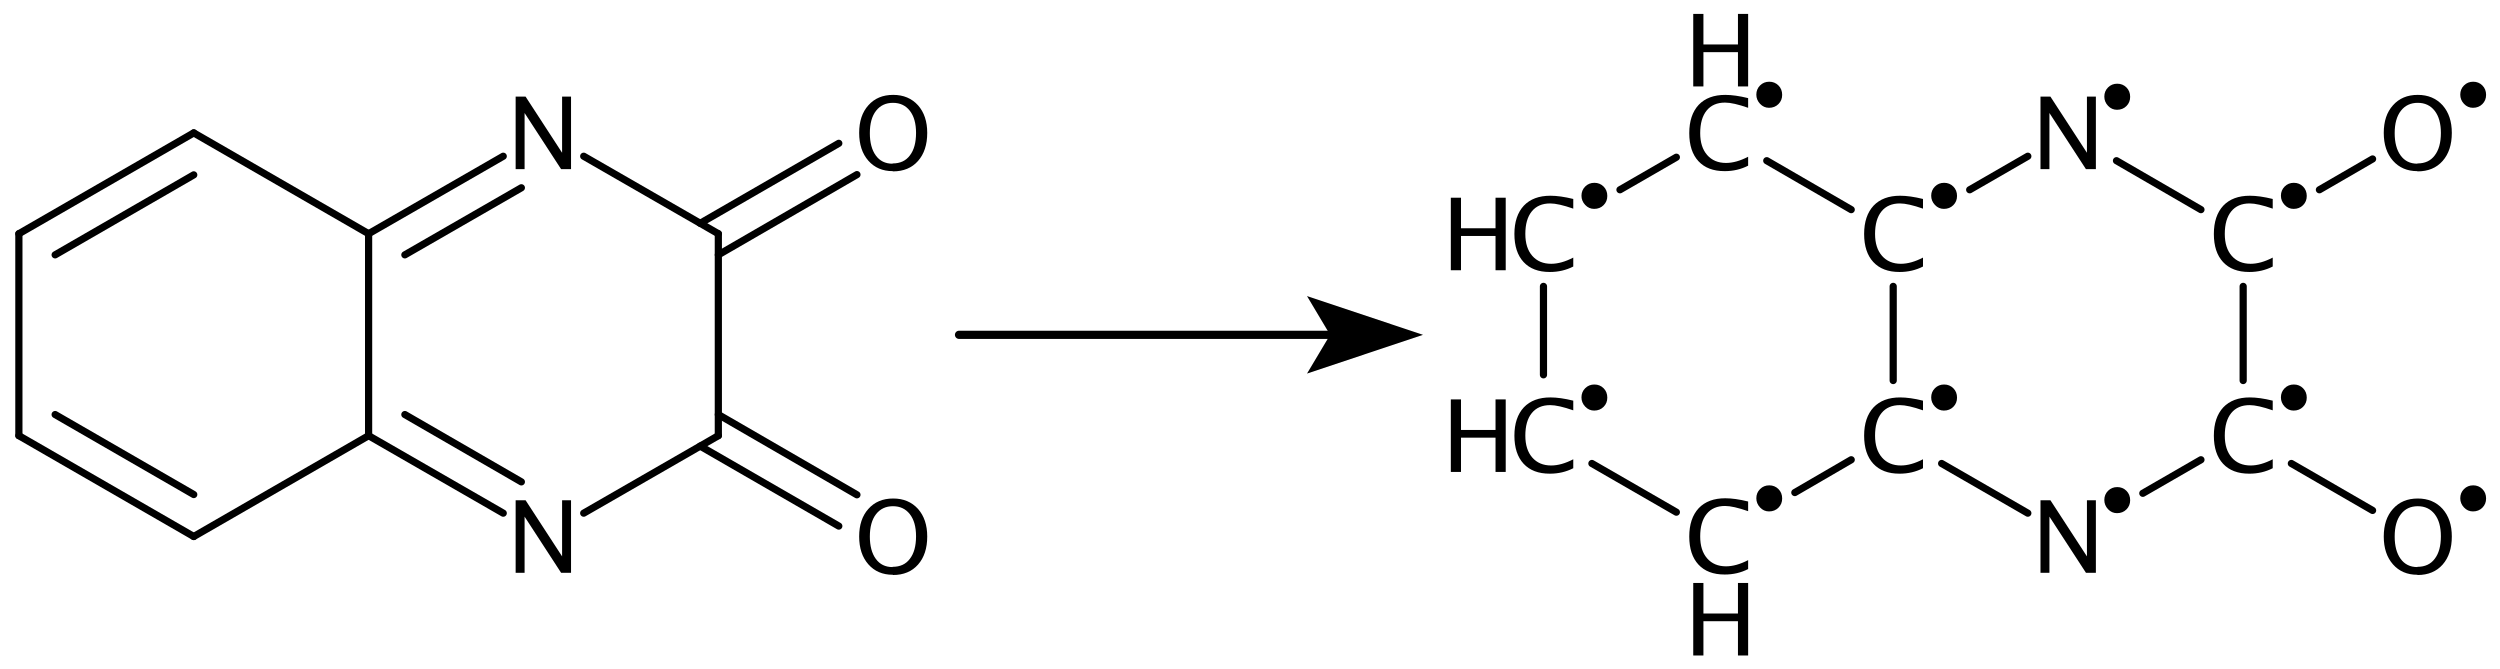 <?xml version='1.0' encoding='UTF-8'?>
<!DOCTYPE svg PUBLIC "-//W3C//DTD SVG 1.1//EN" "http://www.w3.org/Graphics/SVG/1.1/DTD/svg11.dtd">
<svg version='1.2' xmlns='http://www.w3.org/2000/svg' xmlns:xlink='http://www.w3.org/1999/xlink' width='100.65mm' height='26.95mm' viewBox='0 0 100.65 26.95'>
  <desc>Generated by the Chemistry Development Kit (http://github.com/cdk)</desc>
  <g stroke-linecap='round' stroke-linejoin='round' stroke='#000000' stroke-width='.29' fill='#000000'>
    <rect x='.0' y='.0' width='101.0' height='27.0' fill='#FFFFFF' stroke='none'/>
    <g id='mol1' class='reactant mol'>
      <g id='mol1bnd1' class='bond'>
        <line x1='33.77' y1='21.18' x2='28.19' y2='17.96'/>
        <line x1='34.5' y1='19.92' x2='28.92' y2='16.69'/>
      </g>
      <line id='mol1bnd2' class='bond' x1='28.92' y1='17.54' x2='23.5' y2='20.66'/>
      <g id='mol1bnd3' class='bond'>
        <line x1='14.84' y1='17.54' x2='20.26' y2='20.66'/>
        <line x1='16.3' y1='16.69' x2='20.99' y2='19.4'/>
      </g>
      <line id='mol1bnd4' class='bond' x1='14.84' y1='17.54' x2='7.8' y2='21.6'/>
      <g id='mol1bnd5' class='bond'>
        <line x1='.76' y1='17.54' x2='7.8' y2='21.6'/>
        <line x1='2.22' y1='16.69' x2='7.8' y2='19.91'/>
      </g>
      <line id='mol1bnd6' class='bond' x1='.76' y1='17.54' x2='.76' y2='9.41'/>
      <g id='mol1bnd7' class='bond'>
        <line x1='7.8' y1='5.35' x2='.76' y2='9.41'/>
        <line x1='7.8' y1='7.04' x2='2.22' y2='10.26'/>
      </g>
      <line id='mol1bnd8' class='bond' x1='7.8' y1='5.35' x2='14.84' y2='9.41'/>
      <line id='mol1bnd9' class='bond' x1='14.84' y1='17.54' x2='14.84' y2='9.41'/>
      <g id='mol1bnd10' class='bond'>
        <line x1='20.26' y1='6.29' x2='14.84' y2='9.41'/>
        <line x1='20.99' y1='7.56' x2='16.3' y2='10.26'/>
      </g>
      <line id='mol1bnd11' class='bond' x1='23.5' y1='6.29' x2='28.92' y2='9.41'/>
      <line id='mol1bnd12' class='bond' x1='28.92' y1='17.54' x2='28.92' y2='9.41'/>
      <g id='mol1bnd13' class='bond'>
        <line x1='28.19' y1='8.99' x2='33.77' y2='5.77'/>
        <line x1='28.92' y1='10.26' x2='34.5' y2='7.03'/>
      </g>
      <path id='mol1atm1' class='atom' d='M35.94 23.14q-.61 .0 -.98 -.42q-.37 -.42 -.37 -1.12q.0 -.7 .37 -1.11q.37 -.42 1.0 -.42q.62 .0 1.0 .42q.37 .42 .37 1.11q.0 .71 -.37 1.13q-.37 .42 -1.01 .42zM35.94 22.82q.45 .0 .69 -.32q.25 -.32 .25 -.91q.0 -.57 -.25 -.89q-.25 -.32 -.68 -.32q-.43 .0 -.68 .32q-.25 .32 -.25 .9q.0 .57 .24 .9q.24 .33 .67 .33z' stroke='none'/>
      <path id='mol1atm3' class='atom' d='M20.76 23.06v-2.92h.4l1.47 2.26v-2.26h.36v2.92h-.4l-1.47 -2.26v2.26h-.36z' stroke='none'/>
      <path id='mol1atm10' class='atom' d='M20.76 6.81v-2.92h.4l1.47 2.26v-2.26h.36v2.92h-.4l-1.47 -2.26v2.26h-.36z' stroke='none'/>
      <path id='mol1atm12' class='atom' d='M35.94 6.89q-.61 .0 -.98 -.42q-.37 -.42 -.37 -1.12q.0 -.7 .37 -1.11q.37 -.42 1.0 -.42q.62 .0 1.0 .42q.37 .42 .37 1.11q.0 .71 -.37 1.13q-.37 .42 -1.01 .42zM35.94 6.58q.45 .0 .69 -.32q.25 -.32 .25 -.91q.0 -.57 -.25 -.89q-.25 -.32 -.68 -.32q-.43 .0 -.68 .32q-.25 .32 -.25 .9q.0 .57 .24 .9q.24 .33 .67 .33z' stroke='none'/>
    </g>
    <line x1='38.61' y1='13.48' x2='54.95' y2='13.48' stroke-width='.33'/>
    <path d='M57.29 13.48l-4.67 -1.56l.93 1.56l-.93 1.56z' stroke='none'/>
    <g id='mol2' class='product mol'>
      <line id='mol2bnd1' class='bond' x1='62.14' y1='15.09' x2='62.14' y2='11.53'/>
      <line id='mol2bnd2' class='bond' x1='65.22' y1='7.64' x2='67.49' y2='6.33'/>
      <line id='mol2bnd3' class='bond' x1='71.13' y1='6.47' x2='74.53' y2='8.44'/>
      <line id='mol2bnd4' class='bond' x1='76.22' y1='11.53' x2='76.22' y2='15.32'/>
      <line id='mol2bnd5' class='bond' x1='74.53' y1='18.51' x2='72.26' y2='19.83'/>
      <line id='mol2bnd6' class='bond' x1='64.09' y1='18.66' x2='67.49' y2='20.62'/>
      <line id='mol2bnd7' class='bond' x1='78.17' y1='18.66' x2='81.64' y2='20.66'/>
      <line id='mol2bnd8' class='bond' x1='86.27' y1='19.86' x2='88.61' y2='18.51'/>
      <line id='mol2bnd9' class='bond' x1='90.31' y1='15.32' x2='90.31' y2='11.53'/>
      <line id='mol2bnd10' class='bond' x1='88.61' y1='8.44' x2='85.21' y2='6.47'/>
      <line id='mol2bnd11' class='bond' x1='79.3' y1='7.64' x2='81.64' y2='6.29'/>
      <line id='mol2bnd12' class='bond' x1='93.38' y1='7.64' x2='95.52' y2='6.4'/>
      <line id='mol2bnd13' class='bond' x1='92.25' y1='18.66' x2='95.52' y2='20.55'/>
      <g id='mol2atm1' class='atom'>
        <path d='M62.39 19.07q-.68 .0 -1.05 -.4q-.37 -.4 -.37 -1.13q.0 -.73 .38 -1.14q.38 -.4 1.07 -.4q.39 .0 .92 .13v.39q-.6 -.21 -.93 -.21q-.48 .0 -.74 .32q-.26 .32 -.26 .91q.0 .56 .28 .88q.28 .32 .76 .32q.41 .0 .89 -.25v.36q-.43 .22 -.94 .22z' stroke='none'/>
        <path d='M58.41 19.0v-2.92h.41v1.23h1.39v-1.23h.41v2.92h-.41v-1.38h-1.39v1.38h-.41z' stroke='none'/>
        <path d='M64.18 16.53q-.21 .0 -.36 -.16q-.15 -.16 -.15 -.37q.0 -.22 .15 -.37q.15 -.15 .37 -.15q.22 .0 .37 .15q.15 .15 .15 .38q.0 .22 -.15 .37q-.15 .15 -.38 .15z' stroke='none'/>
      </g>
      <g id='mol2atm2' class='atom'>
        <path d='M62.39 10.95q-.68 .0 -1.05 -.4q-.37 -.4 -.37 -1.13q.0 -.73 .38 -1.14q.38 -.4 1.07 -.4q.39 .0 .92 .13v.39q-.6 -.21 -.93 -.21q-.48 .0 -.74 .32q-.26 .32 -.26 .91q.0 .56 .28 .88q.28 .32 .76 .32q.41 .0 .89 -.25v.36q-.43 .22 -.94 .22z' stroke='none'/>
        <path d='M58.41 10.88v-2.92h.41v1.23h1.39v-1.23h.41v2.92h-.41v-1.38h-1.39v1.38h-.41z' stroke='none'/>
        <path d='M64.18 8.41q-.21 .0 -.36 -.16q-.15 -.16 -.15 -.37q.0 -.22 .15 -.37q.15 -.15 .37 -.15q.22 .0 .37 .15q.15 .15 .15 .38q.0 .22 -.15 .37q-.15 .15 -.38 .15z' stroke='none'/>
      </g>
      <g id='mol2atm3' class='atom'>
        <path d='M69.43 6.89q-.68 .0 -1.05 -.4q-.37 -.4 -.37 -1.13q.0 -.73 .38 -1.14q.38 -.4 1.07 -.4q.39 .0 .92 .13v.39q-.6 -.21 -.93 -.21q-.48 .0 -.74 .32q-.26 .32 -.26 .91q.0 .56 .28 .88q.28 .32 .76 .32q.41 .0 .89 -.25v.36q-.43 .22 -.94 .22z' stroke='none'/>
        <path d='M68.17 3.48v-2.92h.41v1.23h1.39v-1.23h.41v2.92h-.41v-1.38h-1.39v1.38h-.41z' stroke='none'/>
        <path d='M71.22 4.34q-.21 .0 -.36 -.16q-.15 -.16 -.15 -.37q.0 -.22 .15 -.37q.15 -.15 .37 -.15q.22 .0 .37 .15q.15 .15 .15 .38q.0 .22 -.15 .37q-.15 .15 -.38 .15z' stroke='none'/>
      </g>
      <g id='mol2atm4' class='atom'>
        <path d='M76.47 10.95q-.68 .0 -1.05 -.4q-.37 -.4 -.37 -1.13q.0 -.73 .38 -1.14q.38 -.4 1.07 -.4q.39 .0 .92 .13v.39q-.6 -.21 -.93 -.21q-.48 .0 -.74 .32q-.26 .32 -.26 .91q.0 .56 .28 .88q.28 .32 .76 .32q.41 .0 .89 -.25v.36q-.43 .22 -.94 .22z' stroke='none'/>
        <path d='M78.26 8.41q-.21 .0 -.36 -.16q-.15 -.16 -.15 -.37q.0 -.22 .15 -.37q.15 -.15 .37 -.15q.22 .0 .37 .15q.15 .15 .15 .38q.0 .22 -.15 .37q-.15 .15 -.38 .15z' stroke='none'/>
      </g>
      <g id='mol2atm5' class='atom'>
        <path d='M76.47 19.07q-.68 .0 -1.05 -.4q-.37 -.4 -.37 -1.13q.0 -.73 .38 -1.14q.38 -.4 1.07 -.4q.39 .0 .92 .13v.39q-.6 -.21 -.93 -.21q-.48 .0 -.74 .32q-.26 .32 -.26 .91q.0 .56 .28 .88q.28 .32 .76 .32q.41 .0 .89 -.25v.36q-.43 .22 -.94 .22z' stroke='none'/>
        <path d='M78.26 16.53q-.21 .0 -.36 -.16q-.15 -.16 -.15 -.37q.0 -.22 .15 -.37q.15 -.15 .37 -.15q.22 .0 .37 .15q.15 .15 .15 .38q.0 .22 -.15 .37q-.15 .15 -.38 .15z' stroke='none'/>
      </g>
      <g id='mol2atm6' class='atom'>
        <path d='M69.43 23.13q-.68 .0 -1.05 -.4q-.37 -.4 -.37 -1.13q.0 -.73 .38 -1.14q.38 -.4 1.07 -.4q.39 .0 .92 .13v.39q-.6 -.21 -.93 -.21q-.48 .0 -.74 .32q-.26 .32 -.26 .91q.0 .56 .28 .88q.28 .32 .76 .32q.41 .0 .89 -.25v.36q-.43 .22 -.94 .22z' stroke='none'/>
        <path d='M68.17 26.39v-2.92h.41v1.23h1.39v-1.23h.41v2.92h-.41v-1.38h-1.39v1.38h-.41z' stroke='none'/>
        <path d='M71.22 20.59q-.21 .0 -.36 -.16q-.15 -.16 -.15 -.37q.0 -.22 .15 -.37q.15 -.15 .37 -.15q.22 .0 .37 .15q.15 .15 .15 .38q.0 .22 -.15 .37q-.15 .15 -.38 .15z' stroke='none'/>
      </g>
      <g id='mol2atm7' class='atom'>
        <path d='M82.15 23.06v-2.92h.4l1.47 2.26v-2.26h.36v2.92h-.4l-1.47 -2.26v2.26h-.36z' stroke='none'/>
        <path d='M85.23 20.66q-.21 .0 -.36 -.16q-.15 -.16 -.15 -.37q.0 -.22 .15 -.37q.15 -.15 .37 -.15q.22 .0 .37 .15q.15 .15 .15 .38q.0 .22 -.15 .37q-.15 .15 -.38 .15z' stroke='none'/>
      </g>
      <g id='mol2atm8' class='atom'>
        <path d='M90.55 19.07q-.68 .0 -1.05 -.4q-.37 -.4 -.37 -1.13q.0 -.73 .38 -1.14q.38 -.4 1.07 -.4q.39 .0 .92 .13v.39q-.6 -.21 -.93 -.21q-.48 .0 -.74 .32q-.26 .32 -.26 .91q.0 .56 .28 .88q.28 .32 .76 .32q.41 .0 .89 -.25v.36q-.43 .22 -.94 .22z' stroke='none'/>
        <path d='M92.34 16.53q-.21 .0 -.36 -.16q-.15 -.16 -.15 -.37q.0 -.22 .15 -.37q.15 -.15 .37 -.15q.22 .0 .37 .15q.15 .15 .15 .38q.0 .22 -.15 .37q-.15 .15 -.38 .15z' stroke='none'/>
      </g>
      <g id='mol2atm9' class='atom'>
        <path d='M90.55 10.95q-.68 .0 -1.05 -.4q-.37 -.4 -.37 -1.13q.0 -.73 .38 -1.14q.38 -.4 1.07 -.4q.39 .0 .92 .13v.39q-.6 -.21 -.93 -.21q-.48 .0 -.74 .32q-.26 .32 -.26 .91q.0 .56 .28 .88q.28 .32 .76 .32q.41 .0 .89 -.25v.36q-.43 .22 -.94 .22z' stroke='none'/>
        <path d='M92.34 8.41q-.21 .0 -.36 -.16q-.15 -.16 -.15 -.37q.0 -.22 .15 -.37q.15 -.15 .37 -.15q.22 .0 .37 .15q.15 .15 .15 .38q.0 .22 -.15 .37q-.15 .15 -.38 .15z' stroke='none'/>
      </g>
      <g id='mol2atm10' class='atom'>
        <path d='M82.15 6.81v-2.92h.4l1.47 2.26v-2.26h.36v2.92h-.4l-1.47 -2.26v2.26h-.36z' stroke='none'/>
        <path d='M85.23 4.42q-.21 .0 -.36 -.16q-.15 -.16 -.15 -.37q.0 -.22 .15 -.37q.15 -.15 .37 -.15q.22 .0 .37 .15q.15 .15 .15 .38q.0 .22 -.15 .37q-.15 .15 -.38 .15z' stroke='none'/>
      </g>
      <g id='mol2atm11' class='atom'>
        <path d='M97.32 6.89q-.61 .0 -.98 -.42q-.37 -.42 -.37 -1.12q.0 -.7 .37 -1.11q.37 -.42 1.0 -.42q.62 .0 1.0 .42q.37 .42 .37 1.11q.0 .71 -.37 1.13q-.37 .42 -1.01 .42zM97.33 6.58q.45 .0 .69 -.32q.25 -.32 .25 -.91q.0 -.57 -.25 -.89q-.25 -.32 -.68 -.32q-.43 .0 -.68 .32q-.25 .32 -.25 .9q.0 .57 .24 .9q.24 .33 .67 .33z' stroke='none'/>
        <path d='M99.56 4.34q-.21 .0 -.36 -.16q-.15 -.16 -.15 -.37q.0 -.22 .15 -.37q.15 -.15 .37 -.15q.22 .0 .37 .15q.15 .15 .15 .38q.0 .22 -.15 .37q-.15 .15 -.38 .15z' stroke='none'/>
      </g>
      <g id='mol2atm12' class='atom'>
        <path d='M97.32 23.14q-.61 .0 -.98 -.42q-.37 -.42 -.37 -1.12q.0 -.7 .37 -1.11q.37 -.42 1.0 -.42q.62 .0 1.0 .42q.37 .42 .37 1.11q.0 .71 -.37 1.13q-.37 .42 -1.01 .42zM97.33 22.82q.45 .0 .69 -.32q.25 -.32 .25 -.91q.0 -.57 -.25 -.89q-.25 -.32 -.68 -.32q-.43 .0 -.68 .32q-.25 .32 -.25 .9q.0 .57 .24 .9q.24 .33 .67 .33z' stroke='none'/>
        <path d='M99.56 20.59q-.21 .0 -.36 -.16q-.15 -.16 -.15 -.37q.0 -.22 .15 -.37q.15 -.15 .37 -.15q.22 .0 .37 .15q.15 .15 .15 .38q.0 .22 -.15 .37q-.15 .15 -.38 .15z' stroke='none'/>
      </g>
    </g>
  </g>
</svg>
